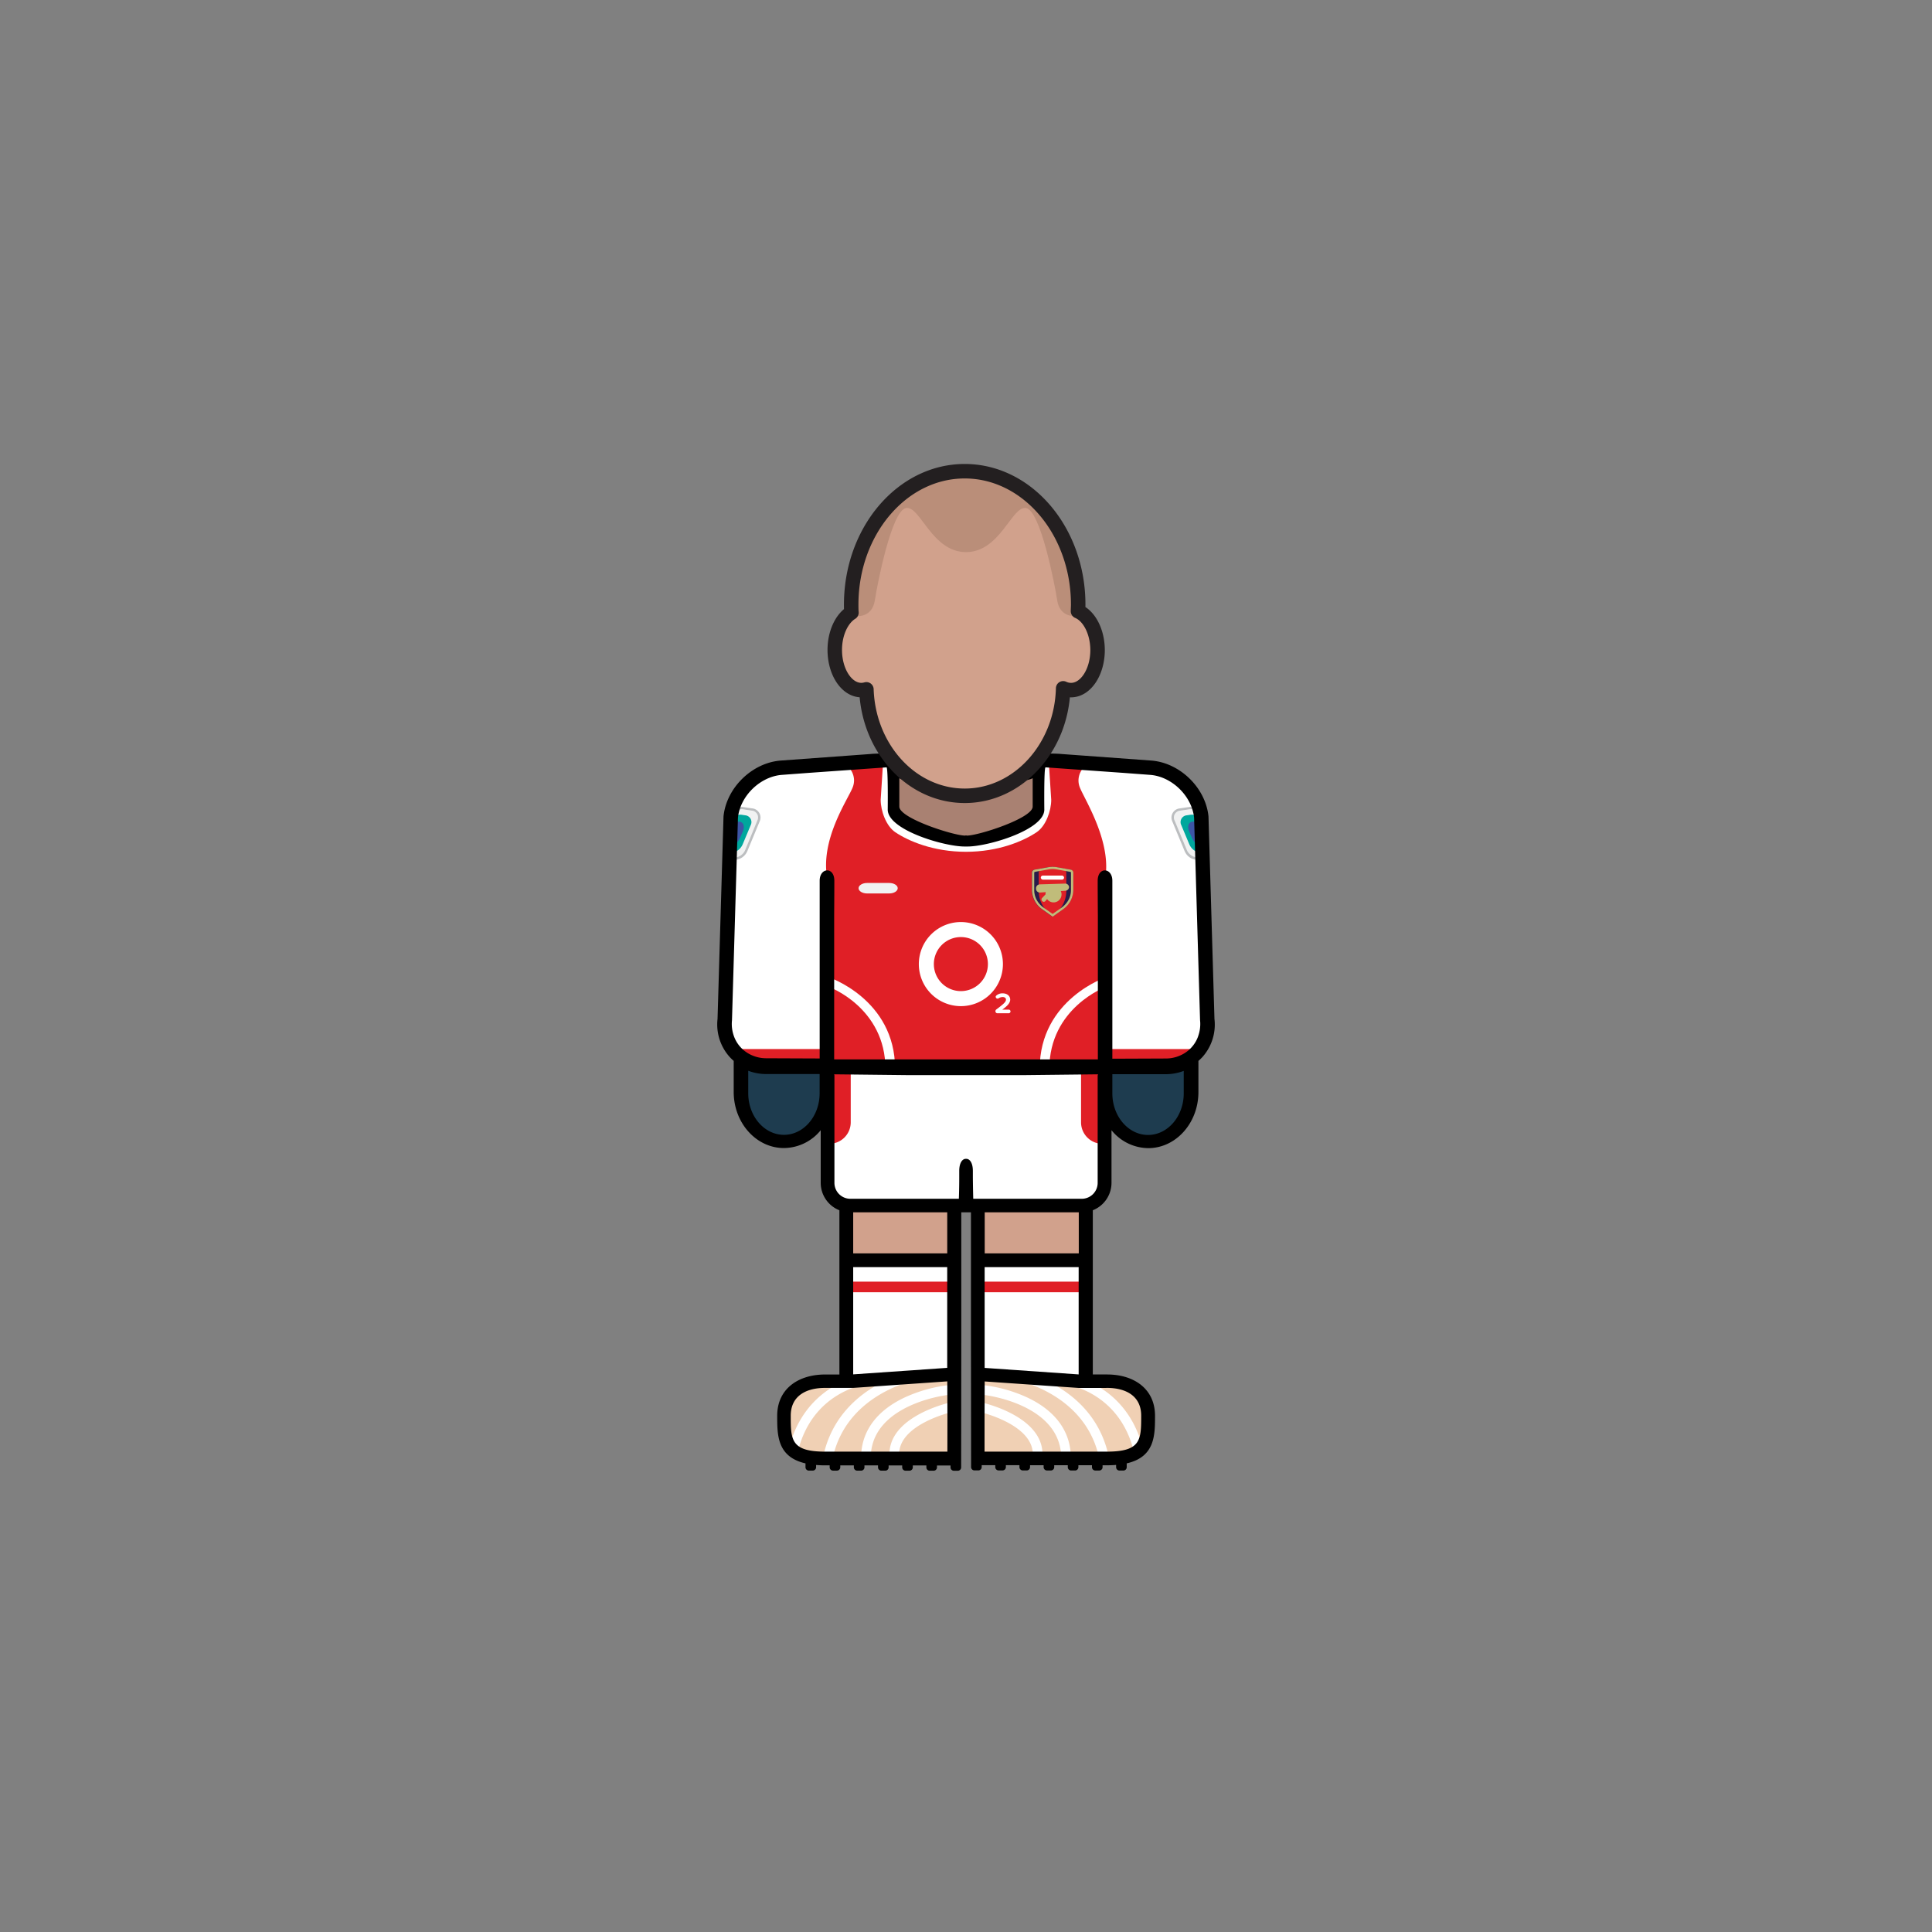 <svg id="player" xmlns="http://www.w3.org/2000/svg" viewBox="0 0 800 800"><rect x="0" y="0" width="800" height="800" fill="#808080" stroke="none"/><defs><style>.cls-1{fill:#1e3c4f}.cls-2{fill:#d1a18c}.cls-3{fill:#f0d0b4}.cls-4{fill:#fff}.cls-5{fill:#e01f26}.cls-7{fill:#c0bc7a}.cls-8{fill:#f1f2f2}.cls-9{fill:#bcbec0}.cls-10{fill:#00a79d}.cls-11{fill:#3d55a5}</style></defs><g id="skin"><path id="arm-left" class="cls-1" d="M305.93 382h36.78v72.4a18.39 18.39 0 01-18.39 18.39 18.39 18.39 0 01-18.39-18.39V382z"/><path id="arm-right" class="cls-1" d="M457.19 382H494v72.4a18.39 18.39 0 01-18.39 18.39 18.39 18.39 0 01-18.39-18.39V382h-.03z"/><path id="leg-left" class="cls-2" d="M349.88 492.02h45.67v45.67h-45.67z"/><path id="leg-right" class="cls-2" d="M404.78 492.02h45.67v45.67h-45.67z"/></g><g id="boots"><path id="left" class="cls-3" d="M395.54 570.04h-22.83l-22.83 1.97h-12.5l-7.5 2.53-5.25 8.5v9.83l1.91 4.17 3.84 4.05 6.33 1.95h58.83v-33z"/><path id="right" class="cls-3" d="M404.67 570.04h22.83l22.83 1.97h12.5l7.5 2.53 5.25 8.5v9.83l-1.91 4.17-3.84 4.05-6.33 1.95h-58.83v-33z"/><g id="details"><path class="cls-4" d="M370.34 605a2 2 0 01-2-1.86c-1.1-16.23 23.66-22.05 24.71-22.29a2 2 0 01.89 3.9c-.22.05-22.48 5.29-21.61 18.12a2 2 0 01-1.86 2.13z"/><path class="cls-4" d="M358.59 604.41h-.1a2 2 0 01-1.9-2.1c.52-10.26 6.85-18.49 18.31-23.78a60.61 60.61 0 0116.89-4.86 2 2 0 01.44 4c-.31 0-30.57 3.68-31.64 24.86a2 2 0 01-2 1.88zm-15.5 0a2 2 0 01-.46-.05 2 2 0 01-1.49-2.41c3.52-14.86 14-26 30.23-32.31a2 2 0 011.23-.63c1.88-.23 2.51.68 2.71 1.48.43 1.76-1.18 2.37-2.14 2.74C358 579 348.26 589.25 345 602.88a2 2 0 01-1.91 1.53zm-14.71-1.32a2 2 0 01-.46-.05 2 2 0 01-1.49-2.41c5-20.93 19.75-28.17 28.23-30.63a2 2 0 011-.32h.05a2 2 0 012.13 1.72c.26 1.76-1.42 2.24-2 2.4-7.62 2.18-21.07 8.69-25.58 27.75a2 2 0 01-1.88 1.54zm27.4-29.41zM429.63 605a2 2 0 002-1.86c1.1-16.23-23.66-22.05-24.71-22.29a2 2 0 00-.89 3.9c.22.05 22.48 5.29 21.61 18.12a2 2 0 001.86 2.13z"/><path class="cls-4" d="M441.38 604.41h.1a2 2 0 001.9-2.1c-.52-10.26-6.85-18.49-18.31-23.78a60.61 60.61 0 00-16.89-4.86 2 2 0 00-.44 4c.31 0 30.57 3.68 31.64 24.86a2 2 0 002 1.88zm15.5 0a2 2 0 00.46-.05 2 2 0 001.49-2.41c-3.52-14.86-14-26-30.23-32.31a2 2 0 00-1.23-.63c-1.88-.23-2.51.68-2.71 1.48-.43 1.76 1.18 2.37 2.14 2.74 15.18 5.77 24.91 16 28.14 29.64a2 2 0 001.94 1.54zm12.76-2.85c-4.51-19.06-18-25.57-25.58-27.75-.55-.16-2.24-.64-2-2.4a2 2 0 012.13-1.72h.05a2 2 0 011 .32c8.48 2.46 23.27 9.71 28.23 30.63A2 2 0 01472 603a2 2 0 01-.46.05 2 2 0 01-1.9-1.49zm-25.46-27.87z"/></g></g><g id="socks"><g id="socks-2" data-name="socks"><path id="left-2" data-name="left" class="cls-4" d="M349.96 520.27h45.67v51.42h-45.67z"/><path id="right-2" data-name="right" class="cls-4" d="M404.46 520.27h45.67v51.42h-45.67z"/></g><g id="details-2" data-name="details"><path id="left-3" data-name="left" class="cls-5" d="M349.83 530.7h45.67v4.39h-45.67z"/><path id="right-3" data-name="right" class="cls-5" d="M404.34 530.7h45.67v4.39h-45.67z"/></g></g><g id="shorts"><path id="shorts-2" data-name="shorts" class="cls-4" d="M341.63 442.54h116.49v47a9.95 9.95 0 01-9.95 9.95h-96.6a9.95 9.95 0 01-9.95-9.95v-47h.01z"/><g id="details-3" data-name="details"><path id="left-4" data-name="left" class="cls-5" d="M343.37 441.12h8.9v23.6a8.9 8.9 0 01-8.9 8.9v-32.5z"/><path id="right-4" data-name="right" class="cls-5" d="M447.64 441.12a8.9 8.9 0 018.9 8.9v23.6h-8.9v-32.5z" transform="rotate(-180 452.09 457.375)"/></g></g><g id="shirt"><path id="shirt-2" data-name="shirt" class="cls-5" d="M369.46 314.8l-48.29 2.99-11.36 6.25-6.83 10.1-3.31 40.73 5.16 7.67 7.67 4.67H342l.17 54H457v-53.5l29.33-.17 7.02-4 6.98-10.5-3.39-37.33-6.83-11.84-9.78-6.08-49.83-2.99-1 21.24-6.5 6.5-11.17 3.48-11.87 2.02-15.46-3.17-11-5.66-3.67-3.84-.37-20.57z"/><g id="details-4" data-name="details"><path id="neck" class="cls-4" d="M434.29 315.64h-3.86L429 336.75l-6.87 4.88-6.87 3.75L400 348l-15.33-2.67-6.87-3.75-6.87-4.87-1.4-21.11h-3.86l-1 15.59c0 4.56 2.25 10.82 6 13.38 5.52 3.73 15.88 8.14 29.31 8.14s23.8-4.41 29.31-8.14c3.78-2.55 6-8.82 6-13.38z"/><g id="arm-l"><path id="arm-l-2" data-name="arm-l" class="cls-4" d="M353 326.22c-2.08 5.12-13.66 21.86-10.36 38l-1 77.5-20.83.79-15.81-4.64-3.83-10.47c-2.27-6.53.72-48.9-.87-54.05l-.4-1.35 3.1-37.86 9.74-13.06 11.57-4.67 20.91-1.16a8 8 0 018.42 7.82 7.93 7.93 0 01-.64 3.15z"/><path class="cls-5" d="M305 434.39h37.66v6.73H305z"/></g><g id="arm-r"><path id="arm-r-2" data-name="arm-r" class="cls-4" d="M447.2 326.22c2.08 5.12 13.34 22.66 10.36 38l.56 76.88 28.67-.87 12-5.62 1-17.25-.49-28.5c2.37-6.85-1-10.37.59-15.52l.41-1.33-3.08-37.88-9.74-13.06-11.48-4.66-21-1.15a8 8 0 00-8.42 7.82 7.93 7.93 0 00.62 3.14z"/><path class="cls-5" transform="rotate(-180 475.98 437.76)" d="M457.15 434.39h37.66v6.73h-37.66z"/></g><g id="shirt-bottom"><path id="left-5" data-name="left" class="cls-4" d="M370.63 442.54h-4c0-25-23-34-24-34l.13-4c.24-.03 27.87 9.19 27.87 38z"/><path id="right-5" data-name="right" class="cls-4" d="M430.52 442.54h4c0-25 23-34 24-34l-.13-4c-.25-.03-27.87 9.19-27.87 38z"/></g><g id="crest-arsenal-02"><path d="M440 376.59l-4.21 3-4.21-3a9.87 9.87 0 01-4.34-8.05v-7.21a1.28 1.28 0 011.1-1.22l5.62-1a10.33 10.33 0 013.67 0l5.62 1a1.28 1.28 0 011.1 1.22v7.21a9.87 9.87 0 01-4.35 8.05z" fill="#291c4a"/><path class="cls-5" d="M438.64 376.69l-2.81 3-2.81-3a11.8 11.8 0 01-2.9-8.05v-7.21a1.21 1.21 0 01.73-1.22l3.75-1a4.65 4.65 0 012.45 0l3.75 1a1.21 1.21 0 01.73 1.22v7.21a11.8 11.8 0 01-2.89 8.05z"/><path class="cls-7" d="M435.83 359.85a9.43 9.43 0 011.67.15l5.62 1a.39.39 0 01.35.33v7.21a8.58 8.58 0 01-1 4.06 9.54 9.54 0 01-2.92 3.25l-3.69 2.59-3.69-2.59a9.54 9.54 0 01-2.92-3.25 8.58 8.58 0 01-1-4.06v-7.21a.39.39 0 01.35-.33l5.62-1a9.43 9.43 0 011.67-.15m0-.91a10.32 10.32 0 00-1.84.16l-5.62 1a1.28 1.28 0 00-1.1 1.22v7.21a9.87 9.87 0 004.34 8.05l4.21 3 4.21-3a9.87 9.87 0 004.34-8.05v-7.21a1.28 1.28 0 00-1.1-1.22l-5.62-1a10.32 10.32 0 00-1.84-.16z"/><path class="cls-7" d="M442.68 367.27a1.61 1.61 0 00-1.75-1.39l-10.25.31a1.62 1.62 0 00-1.69 1.56v.44a1.62 1.62 0 001.84 1.38l2.21-.16a3.29 3.29 0 00-.13.9v.06l-1.4 1.49a.85.85 0 000 1.21l.18.16a.85.85 0 001.2-.14l.69-.8a3.3 3.3 0 005.67-3.32l1.82-.13a1.61 1.61 0 001.61-1.57z"/><rect class="cls-4" x="430.97" y="362.55" width="9.64" height="1.7" rx=".85" ry=".85"/></g><path id="nike" class="cls-8" d="M371.73 367.79c0 1.19-1.57 2.17-3.49 2.17H359c-1.92 0-3.49-1-3.49-2.17s1.57-2.17 3.49-2.17h9.26c1.9.01 3.47.98 3.47 2.17z"/><g id="epl-logo-r"><path class="cls-8" d="M498.77 350.78a3.57 3.57 0 01-2.66 4.23 4.8 4.8 0 01-4.67-3l-5.06-12.2a2.83 2.83 0 012.3-4.06l3.92-.58a3.81 3.81 0 014.31 3.2z"/><path class="cls-9" d="M493.16 335.09a3.81 3.81 0 013.76 3.24l1.85 12.45a3.57 3.57 0 01-2.66 4.23 3 3 0 01-.45 0 5 5 0 01-4.22-3.06l-5.06-12.2a2.83 2.83 0 012.3-4.06l3.92-.58a3.79 3.79 0 01.56 0m0-1a4.81 4.81 0 00-.71.05l-3.92.58a3.82 3.82 0 00-3.08 5.44l5.06 12.2a5.92 5.92 0 005.15 3.68 4.05 4.05 0 00.59 0 4 4 0 002.81-1.9 5.11 5.11 0 00.69-3.47l-1.85-12.45a4.83 4.83 0 00-4.74-4.09z"/><path class="cls-10" d="M498.44 348.55c.31 2.06-.58 3.92-2 4.13s-3.19-1.2-4-3.13l-3.3-7.89a2.82 2.82 0 012.29-4.06l1.47-.22a3.81 3.81 0 014.31 3.2z"/><path class="cls-11" d="M497.4 345.77c.31 2.06-.16 3.86-1 4s-2.25-1.34-3.05-3.26l-1-2.36c-.81-1.93-.19-3.69 1.36-3.92s3.08 1.27 3.38 3.33z"/></g><g id="epl-logo-l"><path class="cls-8" d="M301.23 350.78a3.57 3.57 0 002.66 4.23 4.8 4.8 0 004.67-3l5.06-12.2a2.83 2.83 0 00-2.3-4.06l-3.92-.58a3.81 3.81 0 00-4.31 3.2z"/><path class="cls-9" d="M306.83 335.09a3.79 3.79 0 01.56 0l3.92.58a2.83 2.83 0 012.3 4.06L308.55 352a5 5 0 01-4.22 3.06 3 3 0 01-.45 0 3.57 3.57 0 01-2.66-4.23l1.85-12.45a3.81 3.81 0 013.76-3.24m0-1a4.83 4.83 0 00-4.74 4.09l-1.85 12.45a5.11 5.11 0 00.69 3.47 4 4 0 002.81 1.9 4.05 4.05 0 00.59 0 5.92 5.92 0 005.15-3.68l5.06-12.2a3.82 3.82 0 00-3.08-5.44l-3.92-.58a4.8 4.8 0 00-.7-.05z"/><path class="cls-10" d="M301.56 348.55c-.31 2.06.58 3.92 2 4.13s3.19-1.2 4-3.13l3.3-7.89a2.82 2.82 0 00-2.29-4.06l-1.47-.22a3.81 3.81 0 00-4.31 3.2z"/><path class="cls-11" d="M302.6 345.77c-.31 2.06.16 3.86 1 4s2.25-1.34 3.05-3.26l1-2.36c.81-1.93.19-3.69-1.36-3.92s-3.08 1.27-3.38 3.33z"/></g><path class="cls-4" d="M397.88 381.8a17.41 17.41 0 1017.41 17.41 17.43 17.43 0 00-17.41-17.41zm0 28.6a11.19 11.19 0 1111.19-11.19 11.2 11.2 0 01-11.19 11.19zm19.8 9.17H413a.83.83 0 01-.82-.84.92.92 0 01.37-.73c3-2.24 4-3.13 4-4.09 0-.71-.65-1.06-1.32-1.06a2.91 2.91 0 00-1.67.5.84.84 0 01-.5.16.77.77 0 01-.76-.78.64.64 0 01.11-.35 3.78 3.78 0 012.78-1.06c1.73 0 3.11 1 3.11 2.6 0 1.39-1.15 2.6-3.26 4.14h2.65a.75.75 0 01.74.74.76.76 0 01-.75.77z" id="sponsor-02"/></g></g><path id="neck-2" data-name="neck" fill="#a98172" d="M427.61 339.42l-27.59 8.62-28.6-9.62-1.92-23.62h61.04l-2.93 24.62z"/><path d="M502.88 421.91l-2.47-83.84c-1.19-11.87-11.83-22.25-23.72-23.14l-37.14-2.71c-4.07-.45-20.52-.09-39.55.53-19-.62-35.48-1-39.55-.53l-37.14 2.71c-11.89.89-22.53 11.27-23.72 23.14l-2.47 83.84a20.15 20.15 0 005 15.74 19.92 19.92 0 001.69 1.64v12.87c0 12.81 9.32 23.22 20.78 23.22a19.8 19.8 0 0015.25-7.38v21.79a12.23 12.23 0 007.74 11.36v68h-5.93c-10.93 0-19.83 5.8-19.83 17.11 0 8.06 0 17 11.72 19.7v1.6a1.38 1.38 0 001.38 1.38h1.63a1.38 1.38 0 001.38-1.37v-.95c1.16.09 2.39.15 3.73.15h1.89v.8a1.38 1.38 0 001.38 1.38h1.63a1.38 1.38 0 001.38-1.37v-.8h5.62v.8a1.38 1.38 0 001.38 1.38h1.63a1.38 1.38 0 001.38-1.37v-.8h5.62v.8a1.38 1.38 0 001.38 1.38h1.63a1.38 1.38 0 001.38-1.37v-.8h5.62v.8a1.38 1.38 0 001.38 1.38h1.63a1.38 1.38 0 001.38-1.37v-.8h5.62v.8a1.38 1.38 0 001.38 1.38h1.63a1.38 1.38 0 001.38-1.37v-.8h5.62v.8a1.38 1.38 0 001.38 1.38h1.63a1.38 1.38 0 001.38-1.37v-.81l.06-55.45V502h4v49.21l.06 54.67v1.6a1.38 1.38 0 001.38 1.38h1.63a1.38 1.38 0 001.38-1.37v-.8h5.62v.8a1.38 1.38 0 001.38 1.38h1.63a1.38 1.38 0 001.38-1.37v-.8h5.62v.8a1.38 1.38 0 001.38 1.38h1.63a1.38 1.38 0 001.38-1.37v-.8h5.62v.8a1.38 1.38 0 001.38 1.38h1.63a1.38 1.38 0 001.38-1.37v-.8h5.62v.8a1.38 1.38 0 001.38 1.38h1.63a1.38 1.38 0 001.38-1.37v-.8h5.62v.8a1.38 1.38 0 001.38 1.38h1.63a1.38 1.38 0 001.38-1.37v-.8h1.89c1.33 0 2.57-.05 3.72-.15v.95a1.38 1.38 0 001.38 1.38h1.63a1.38 1.38 0 001.38-1.37v-1.6c11.71-2.68 11.72-11.64 11.72-19.7 0-11.3-8.89-17.11-19.83-17.11h-5.93v-68a12.23 12.23 0 007.74-11.36V468a19.8 19.8 0 0015.21 7.42c11.46 0 20.78-10.42 20.78-23.22v-12.9a19.92 19.92 0 001.69-1.64 20.15 20.15 0 004.95-15.75zm-130.49-99.66c3.46 1.84 15.64 2.07 27.61 1.79 12 .28 24.15 0 27.61-1.79V334c0 4.8-22.42 12-27.23 12l-.38-.08-.38.08c-4.8 0-27.23-7.19-27.23-12zm-33 128.91v1.53c0 9.5-6.63 17.22-14.78 17.22s-14.78-7.73-14.78-17.22v-9.31a21.08 21.08 0 007.47 1.36h22.09zm52.9 149.93h-50.64c-14.22 0-14.22-5-14.22-14.89 0-8.21 6.38-11.5 14.22-11.5h11.67l38.93-2.7.06 15.37zm-38.74-76.4h38.67v41.71l-38.67 2.68h-.26V524.7zm-.26-5.74V502h38.94v17h-38.91zm104.77 55.75h.26c7.84 0 14.22 3.29 14.22 11.5 0 9.91 0 14.89-14.22 14.89h-50.64V587.4l.06-15.37 38.93 2.69h11.42zm-11.67-50h.26v44.4h-.26l-38.67-2.68V524.7zm-38.64-5.7v-17h38.95v17h-38.95zm46.84-73.77h-.07v44.58a6.6 6.6 0 01-6.58 6.58H403s-.11-3.73-.16-8.75v-2.79c0-3.51-1.41-5.09-2.82-5-1.41-.09-2.82 1.49-2.82 5v2.79c0 5-.16 8.75-.16 8.75H352.1a6.6 6.6 0 01-6.58-6.58v-44.63h-.07v-.33l30.24.33h48.69l30.24-.33zm35.57 7.51c0 9.5-6.63 17.22-14.78 17.22s-14.78-7.73-14.78-17.22v-7.94h22.09a21.08 21.08 0 007.47-1.36zm6-23.73a13.53 13.53 0 01-6 7.29 14.69 14.69 0 01-7.47 2l-22.09.09v-73.67c0-5.56-6.07-5.94-6.07 0s.07 14.37.07 14.37v59.59H345.41v-59.61s.07-8.46.07-14.37-6.07-5.54-6.07 0v73.59l-22.09-.09a14.69 14.69 0 01-7.47-2 13.53 13.53 0 01-6-7.29 14.89 14.89 0 01-.75-6.46l2.47-83.84c.89-9 9.23-17.08 18.2-17.75l11.12-.83 32.22-2.29c.68.54.48 17.49.48 17.49 0 8.43 23.34 15.29 31.77 15.29h1.3c8.43 0 31.77-6.86 31.77-15.29 0 0-.2-16.95.48-17.49l32.22 2.29 11.12.83c9 .67 17.3 8.8 18.2 17.75l2.47 83.84a14.89 14.89 0 01-.77 6.55z" id="border"/><g id="head"><path id="skin-2" data-name="skin" class="cls-2" d="M446.38 253.1c0-.91.08-1.81.08-2.73 0-30.51-21.06-55.25-47-55.25s-47 24.74-47 55.25c0 1.11 0 2.21.1 3.31-4 2.46-6.9 8.44-6.9 15.43 0 9.19 4.93 16.64 11 16.64a7.47 7.47 0 002.1-.31c.82 24.5 18.74 44.08 40.73 44.08s40.12-19.81 40.74-44.5a7.65 7.65 0 003.25.74c6.08 0 11-7.45 11-16.64-.05-7.65-3.48-14.06-8.1-16.02z"/><path d="M386.72 312.16s1.87 9.25 13.33 8.23V312s-13.79-8.17-13.33.16z" fill="none"/><path d="M440.86 221.65c-2.56-9.22-12.44-18.15-23.54-23S400 196.37 400 196.37s-6.18-2.5-17.28 2.31-21 13.74-23.54 23-8.69 20-6.75 32l1.94 1.44s6.75.88 7.88-6.5 7-37.12 12.88-38.25 10.66 18.25 24.88 18.25 19-19.37 24.88-18.25 11.75 30.88 12.88 38.25 7.88 6.5 7.88 6.5l1.94-1.44c1.96-12.07-4.17-22.81-6.73-32.03z" fill="#926d5a" opacity=".37"/><path id="border-2" data-name="border" d="M446.38 253.1c0-.91.08-1.81.08-2.73 0-30.51-21.06-55.25-47-55.25s-47 24.74-47 55.25c0 1.11 0 2.21.1 3.31-4 2.46-6.9 8.44-6.9 15.43 0 9.19 4.93 16.64 11 16.64a7.47 7.47 0 002.1-.31c.82 24.5 18.74 44.08 40.73 44.08s40.12-19.81 40.74-44.5a7.65 7.65 0 003.25.74c6.08 0 11-7.45 11-16.64-.05-7.65-3.48-14.06-8.1-16.02z" stroke="#231f20" stroke-linecap="round" stroke-linejoin="round" stroke-width="6" fill="none"/></g></svg>